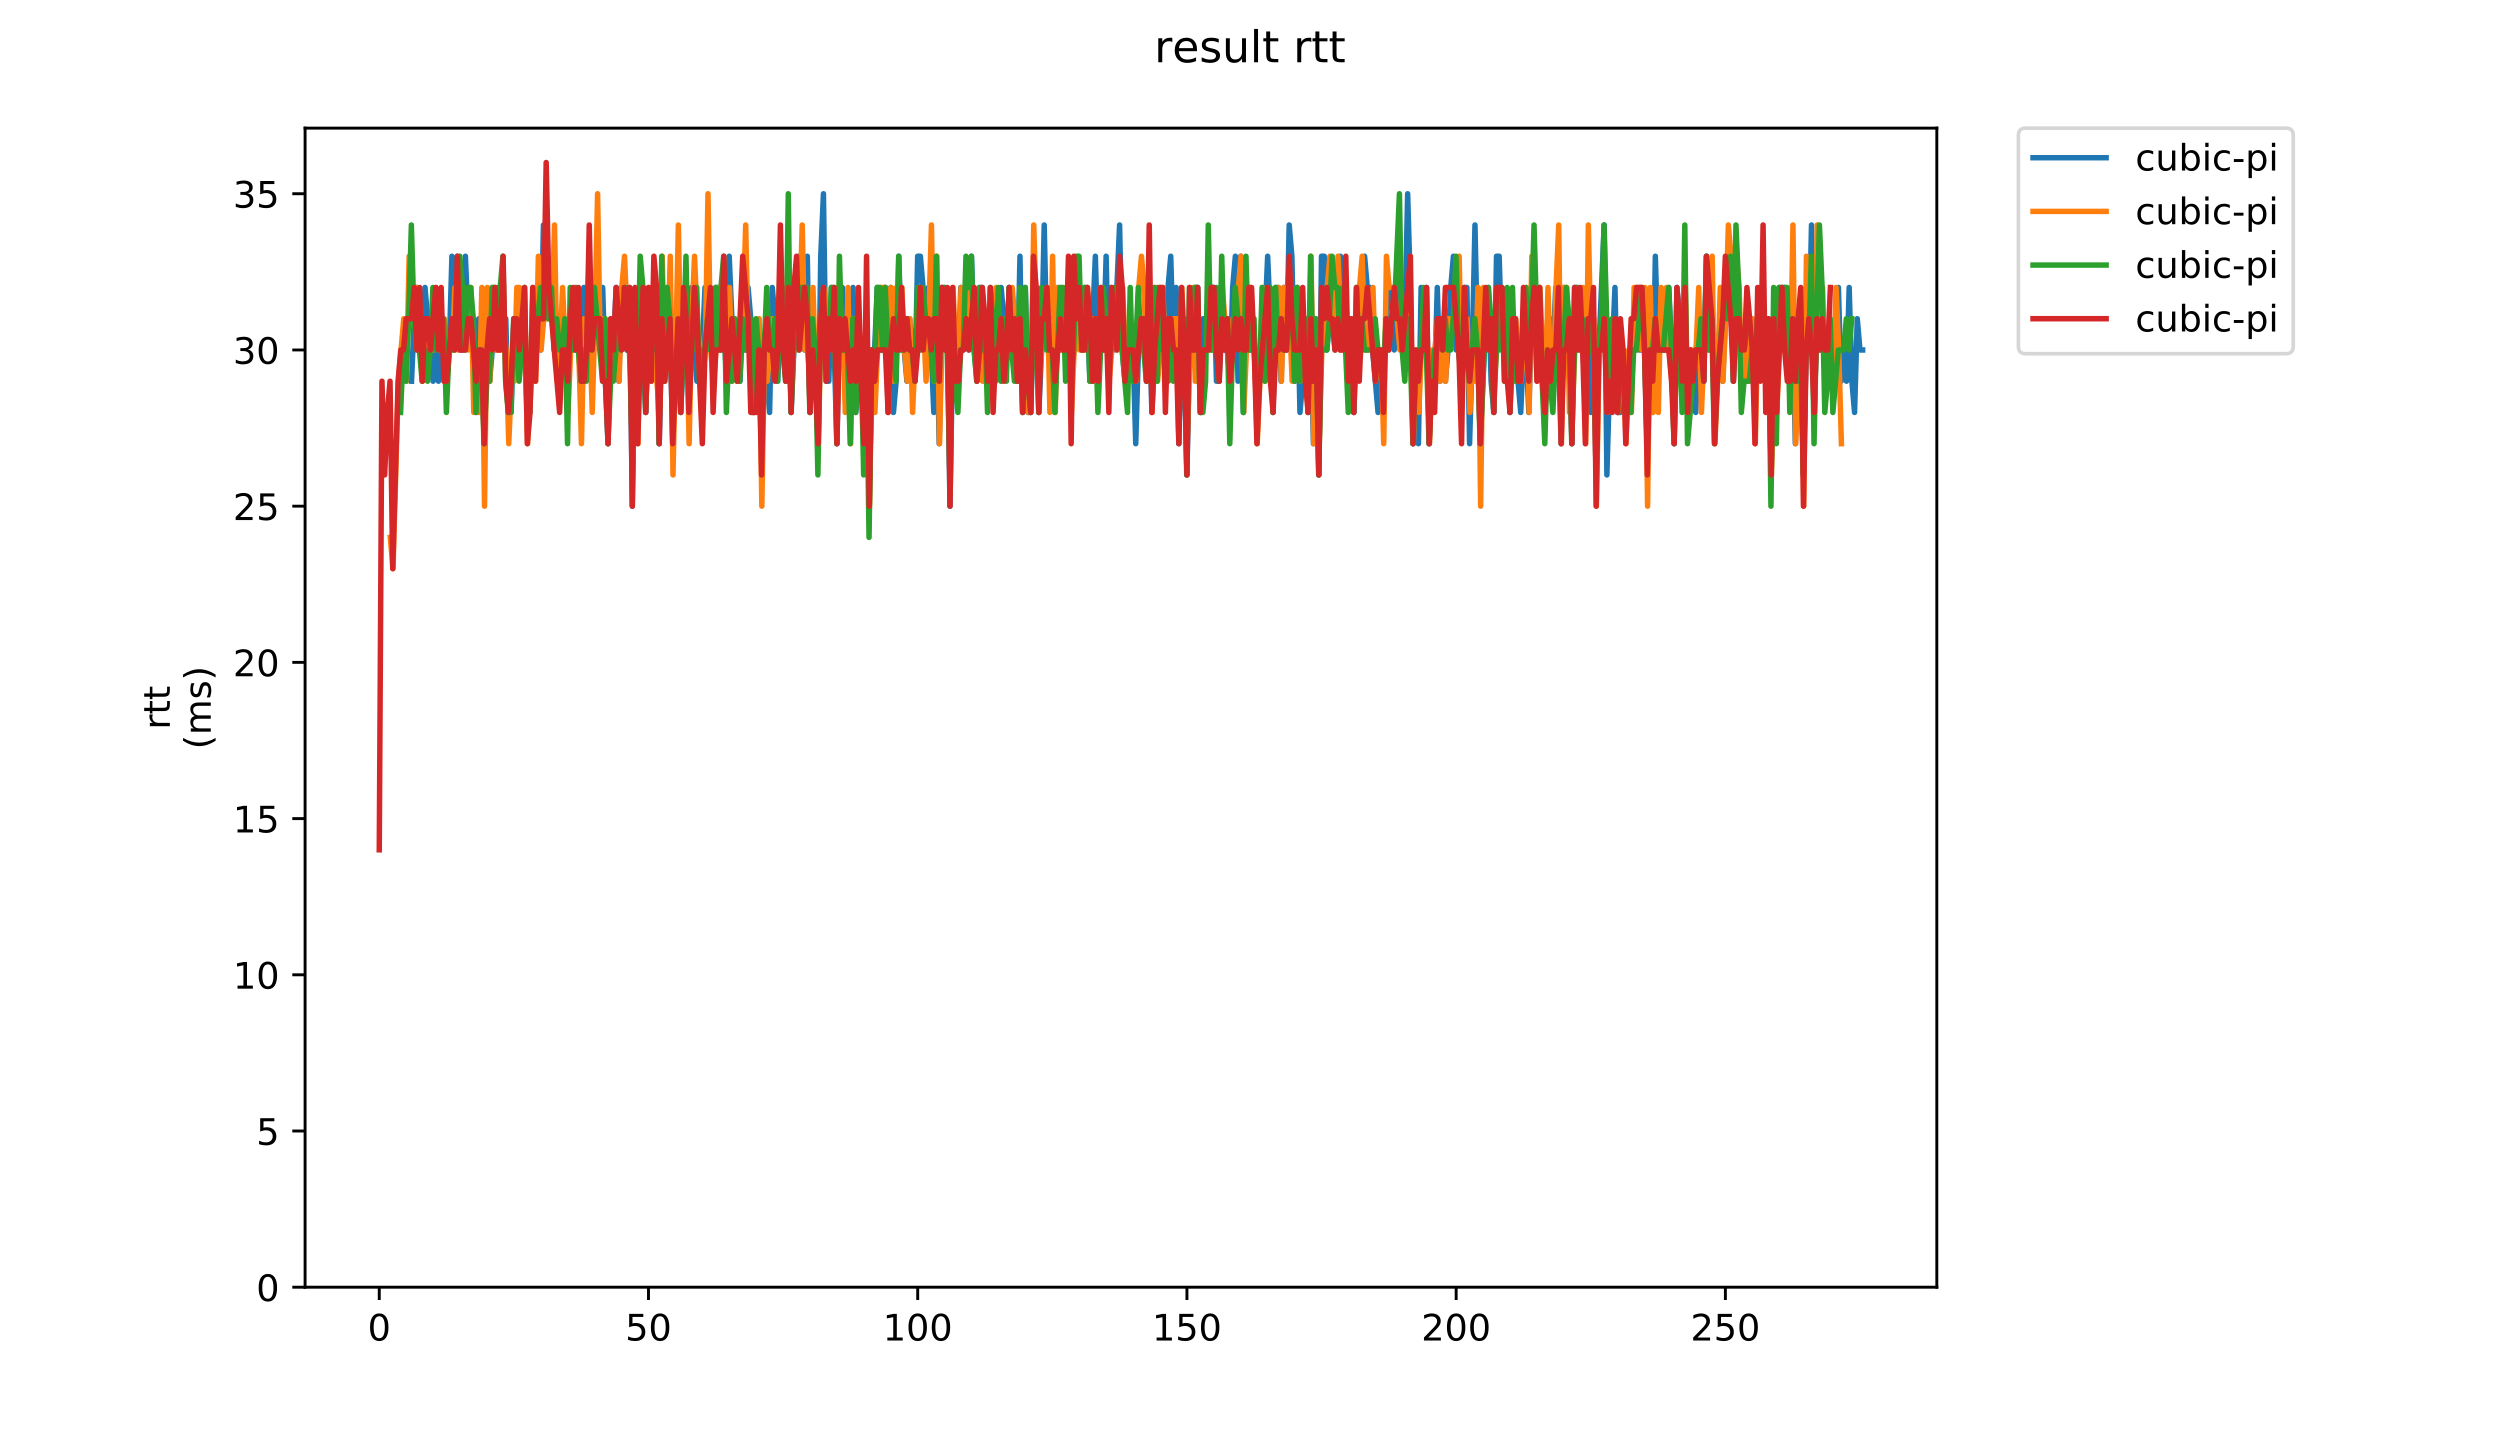 <?xml version="1.0" encoding="utf-8" standalone="no"?>
<!DOCTYPE svg PUBLIC "-//W3C//DTD SVG 1.1//EN"
  "http://www.w3.org/Graphics/SVG/1.1/DTD/svg11.dtd">
<!-- Created with matplotlib (https://matplotlib.org/) -->
<svg height="396pt" version="1.1" viewBox="0 0 684 396" width="684pt" xmlns="http://www.w3.org/2000/svg" xmlns:xlink="http://www.w3.org/1999/xlink">
 <defs>
  <style type="text/css">
*{stroke-linecap:butt;stroke-linejoin:round;}
  </style>
 </defs>
 <g id="figure_1">
  <g id="patch_1">
   <path d="M 0 396 
L 684 396 
L 684 0 
L 0 0 
z
" style="fill:#ffffff;"/>
  </g>
  <g id="axes_1">
   <g id="patch_2">
    <path d="M 83.472 352.174 
L 529.913 352.174 
L 529.913 35.062 
L 83.472 35.062 
z
" style="fill:#ffffff;"/>
   </g>
   <g id="matplotlib.axis_1">
    <g id="xtick_1">
     <g id="line2d_1">
      <defs>
       <path d="M 0 0 
L 0 3.5 
" id="m42b7f0c28f" style="stroke:#000000;stroke-width:0.8;"/>
      </defs>
      <g>
       <use style="stroke:#000000;stroke-width:0.8;" x="103.765" xlink:href="#m42b7f0c28f" y="352.174"/>
      </g>
     </g>
     <g id="text_1">
      <!-- 0 -->
      <defs>
       <path d="M 31.781 66.406 
Q 24.172 66.406 20.328 58.906 
Q 16.5 51.422 16.5 36.375 
Q 16.5 21.391 20.328 13.891 
Q 24.172 6.391 31.781 6.391 
Q 39.453 6.391 43.281 13.891 
Q 47.125 21.391 47.125 36.375 
Q 47.125 51.422 43.281 58.906 
Q 39.453 66.406 31.781 66.406 
z
M 31.781 74.219 
Q 44.047 74.219 50.516 64.516 
Q 56.984 54.828 56.984 36.375 
Q 56.984 17.969 50.516 8.266 
Q 44.047 -1.422 31.781 -1.422 
Q 19.531 -1.422 13.062 8.266 
Q 6.594 17.969 6.594 36.375 
Q 6.594 54.828 13.062 64.516 
Q 19.531 74.219 31.781 74.219 
z
" id="DejaVuSans-48"/>
      </defs>
      <g transform="translate(100.584 366.773)scale(0.1 -0.1)">
       <use xlink:href="#DejaVuSans-48"/>
      </g>
     </g>
    </g>
    <g id="xtick_2">
     <g id="line2d_2">
      <g>
       <use style="stroke:#000000;stroke-width:0.8;" x="177.425" xlink:href="#m42b7f0c28f" y="352.174"/>
      </g>
     </g>
     <g id="text_2">
      <!-- 50 -->
      <defs>
       <path d="M 10.797 72.906 
L 49.516 72.906 
L 49.516 64.594 
L 19.828 64.594 
L 19.828 46.734 
Q 21.969 47.469 24.109 47.828 
Q 26.266 48.188 28.422 48.188 
Q 40.625 48.188 47.75 41.5 
Q 54.891 34.812 54.891 23.391 
Q 54.891 11.625 47.562 5.094 
Q 40.234 -1.422 26.906 -1.422 
Q 22.312 -1.422 17.547 -0.641 
Q 12.797 0.141 7.719 1.703 
L 7.719 11.625 
Q 12.109 9.234 16.797 8.062 
Q 21.484 6.891 26.703 6.891 
Q 35.156 6.891 40.078 11.328 
Q 45.016 15.766 45.016 23.391 
Q 45.016 31 40.078 35.438 
Q 35.156 39.891 26.703 39.891 
Q 22.75 39.891 18.812 39.016 
Q 14.891 38.141 10.797 36.281 
z
" id="DejaVuSans-53"/>
      </defs>
      <g transform="translate(171.063 366.773)scale(0.1 -0.1)">
       <use xlink:href="#DejaVuSans-53"/>
       <use x="63.623" xlink:href="#DejaVuSans-48"/>
      </g>
     </g>
    </g>
    <g id="xtick_3">
     <g id="line2d_3">
      <g>
       <use style="stroke:#000000;stroke-width:0.8;" x="251.085" xlink:href="#m42b7f0c28f" y="352.174"/>
      </g>
     </g>
     <g id="text_3">
      <!-- 100 -->
      <defs>
       <path d="M 12.406 8.297 
L 28.516 8.297 
L 28.516 63.922 
L 10.984 60.406 
L 10.984 69.391 
L 28.422 72.906 
L 38.281 72.906 
L 38.281 8.297 
L 54.391 8.297 
L 54.391 0 
L 12.406 0 
z
" id="DejaVuSans-49"/>
      </defs>
      <g transform="translate(241.541 366.773)scale(0.1 -0.1)">
       <use xlink:href="#DejaVuSans-49"/>
       <use x="63.623" xlink:href="#DejaVuSans-48"/>
       <use x="127.246" xlink:href="#DejaVuSans-48"/>
      </g>
     </g>
    </g>
    <g id="xtick_4">
     <g id="line2d_4">
      <g>
       <use style="stroke:#000000;stroke-width:0.8;" x="324.745" xlink:href="#m42b7f0c28f" y="352.174"/>
      </g>
     </g>
     <g id="text_4">
      <!-- 150 -->
      <g transform="translate(315.202 366.773)scale(0.1 -0.1)">
       <use xlink:href="#DejaVuSans-49"/>
       <use x="63.623" xlink:href="#DejaVuSans-53"/>
       <use x="127.246" xlink:href="#DejaVuSans-48"/>
      </g>
     </g>
    </g>
    <g id="xtick_5">
     <g id="line2d_5">
      <g>
       <use style="stroke:#000000;stroke-width:0.8;" x="398.405" xlink:href="#m42b7f0c28f" y="352.174"/>
      </g>
     </g>
     <g id="text_5">
      <!-- 200 -->
      <defs>
       <path d="M 19.188 8.297 
L 53.609 8.297 
L 53.609 0 
L 7.328 0 
L 7.328 8.297 
Q 12.938 14.109 22.625 23.891 
Q 32.328 33.688 34.812 36.531 
Q 39.547 41.844 41.422 45.531 
Q 43.312 49.219 43.312 52.781 
Q 43.312 58.594 39.234 62.25 
Q 35.156 65.922 28.609 65.922 
Q 23.969 65.922 18.812 64.312 
Q 13.672 62.703 7.812 59.422 
L 7.812 69.391 
Q 13.766 71.781 18.938 73 
Q 24.125 74.219 28.422 74.219 
Q 39.75 74.219 46.484 68.547 
Q 53.219 62.891 53.219 53.422 
Q 53.219 48.922 51.531 44.891 
Q 49.859 40.875 45.406 35.406 
Q 44.188 33.984 37.641 27.219 
Q 31.109 20.453 19.188 8.297 
z
" id="DejaVuSans-50"/>
      </defs>
      <g transform="translate(388.862 366.773)scale(0.1 -0.1)">
       <use xlink:href="#DejaVuSans-50"/>
       <use x="63.623" xlink:href="#DejaVuSans-48"/>
       <use x="127.246" xlink:href="#DejaVuSans-48"/>
      </g>
     </g>
    </g>
    <g id="xtick_6">
     <g id="line2d_6">
      <g>
       <use style="stroke:#000000;stroke-width:0.8;" x="472.065" xlink:href="#m42b7f0c28f" y="352.174"/>
      </g>
     </g>
     <g id="text_6">
      <!-- 250 -->
      <g transform="translate(462.522 366.773)scale(0.1 -0.1)">
       <use xlink:href="#DejaVuSans-50"/>
       <use x="63.623" xlink:href="#DejaVuSans-53"/>
       <use x="127.246" xlink:href="#DejaVuSans-48"/>
      </g>
     </g>
    </g>
   </g>
   <g id="matplotlib.axis_2">
    <g id="ytick_1">
     <g id="line2d_7">
      <defs>
       <path d="M 0 0 
L -3.5 0 
" id="m11cee6d9de" style="stroke:#000000;stroke-width:0.8;"/>
      </defs>
      <g>
       <use style="stroke:#000000;stroke-width:0.8;" x="83.472" xlink:href="#m11cee6d9de" y="352.174"/>
      </g>
     </g>
     <g id="text_7">
      <!-- 0 -->
      <g transform="translate(70.11 355.973)scale(0.1 -0.1)">
       <use xlink:href="#DejaVuSans-48"/>
      </g>
     </g>
    </g>
    <g id="ytick_2">
     <g id="line2d_8">
      <g>
       <use style="stroke:#000000;stroke-width:0.8;" x="83.472" xlink:href="#m11cee6d9de" y="309.437"/>
      </g>
     </g>
     <g id="text_8">
      <!-- 5 -->
      <g transform="translate(70.11 313.236)scale(0.1 -0.1)">
       <use xlink:href="#DejaVuSans-53"/>
      </g>
     </g>
    </g>
    <g id="ytick_3">
     <g id="line2d_9">
      <g>
       <use style="stroke:#000000;stroke-width:0.8;" x="83.472" xlink:href="#m11cee6d9de" y="266.699"/>
      </g>
     </g>
     <g id="text_9">
      <!-- 10 -->
      <g transform="translate(63.747 270.499)scale(0.1 -0.1)">
       <use xlink:href="#DejaVuSans-49"/>
       <use x="63.623" xlink:href="#DejaVuSans-48"/>
      </g>
     </g>
    </g>
    <g id="ytick_4">
     <g id="line2d_10">
      <g>
       <use style="stroke:#000000;stroke-width:0.8;" x="83.472" xlink:href="#m11cee6d9de" y="223.962"/>
      </g>
     </g>
     <g id="text_10">
      <!-- 15 -->
      <g transform="translate(63.747 227.761)scale(0.1 -0.1)">
       <use xlink:href="#DejaVuSans-49"/>
       <use x="63.623" xlink:href="#DejaVuSans-53"/>
      </g>
     </g>
    </g>
    <g id="ytick_5">
     <g id="line2d_11">
      <g>
       <use style="stroke:#000000;stroke-width:0.8;" x="83.472" xlink:href="#m11cee6d9de" y="181.224"/>
      </g>
     </g>
     <g id="text_11">
      <!-- 20 -->
      <g transform="translate(63.747 185.024)scale(0.1 -0.1)">
       <use xlink:href="#DejaVuSans-50"/>
       <use x="63.623" xlink:href="#DejaVuSans-48"/>
      </g>
     </g>
    </g>
    <g id="ytick_6">
     <g id="line2d_12">
      <g>
       <use style="stroke:#000000;stroke-width:0.8;" x="83.472" xlink:href="#m11cee6d9de" y="138.487"/>
      </g>
     </g>
     <g id="text_12">
      <!-- 25 -->
      <g transform="translate(63.747 142.286)scale(0.1 -0.1)">
       <use xlink:href="#DejaVuSans-50"/>
       <use x="63.623" xlink:href="#DejaVuSans-53"/>
      </g>
     </g>
    </g>
    <g id="ytick_7">
     <g id="line2d_13">
      <g>
       <use style="stroke:#000000;stroke-width:0.8;" x="83.472" xlink:href="#m11cee6d9de" y="95.75"/>
      </g>
     </g>
     <g id="text_13">
      <!-- 30 -->
      <defs>
       <path d="M 40.578 39.312 
Q 47.656 37.797 51.625 33 
Q 55.609 28.219 55.609 21.188 
Q 55.609 10.406 48.188 4.484 
Q 40.766 -1.422 27.094 -1.422 
Q 22.516 -1.422 17.656 -0.516 
Q 12.797 0.391 7.625 2.203 
L 7.625 11.719 
Q 11.719 9.328 16.594 8.109 
Q 21.484 6.891 26.812 6.891 
Q 36.078 6.891 40.938 10.547 
Q 45.797 14.203 45.797 21.188 
Q 45.797 27.641 41.281 31.266 
Q 36.766 34.906 28.719 34.906 
L 20.219 34.906 
L 20.219 43.016 
L 29.109 43.016 
Q 36.375 43.016 40.234 45.922 
Q 44.094 48.828 44.094 54.297 
Q 44.094 59.906 40.109 62.906 
Q 36.141 65.922 28.719 65.922 
Q 24.656 65.922 20.016 65.031 
Q 15.375 64.156 9.812 62.312 
L 9.812 71.094 
Q 15.438 72.656 20.344 73.438 
Q 25.25 74.219 29.594 74.219 
Q 40.828 74.219 47.359 69.109 
Q 53.906 64.016 53.906 55.328 
Q 53.906 49.266 50.438 45.094 
Q 46.969 40.922 40.578 39.312 
z
" id="DejaVuSans-51"/>
      </defs>
      <g transform="translate(63.747 99.549)scale(0.1 -0.1)">
       <use xlink:href="#DejaVuSans-51"/>
       <use x="63.623" xlink:href="#DejaVuSans-48"/>
      </g>
     </g>
    </g>
    <g id="ytick_8">
     <g id="line2d_14">
      <g>
       <use style="stroke:#000000;stroke-width:0.8;" x="83.472" xlink:href="#m11cee6d9de" y="53.012"/>
      </g>
     </g>
     <g id="text_14">
      <!-- 35 -->
      <g transform="translate(63.747 56.811)scale(0.1 -0.1)">
       <use xlink:href="#DejaVuSans-51"/>
       <use x="63.623" xlink:href="#DejaVuSans-53"/>
      </g>
     </g>
    </g>
    <g id="text_15">
     <!-- rtt -->
     <defs>
      <path d="M 41.109 46.297 
Q 39.594 47.172 37.812 47.578 
Q 36.031 48 33.891 48 
Q 26.266 48 22.188 43.047 
Q 18.109 38.094 18.109 28.812 
L 18.109 0 
L 9.078 0 
L 9.078 54.688 
L 18.109 54.688 
L 18.109 46.188 
Q 20.953 51.172 25.484 53.578 
Q 30.031 56 36.531 56 
Q 37.453 56 38.578 55.875 
Q 39.703 55.766 41.062 55.516 
z
" id="DejaVuSans-114"/>
      <path d="M 18.312 70.219 
L 18.312 54.688 
L 36.812 54.688 
L 36.812 47.703 
L 18.312 47.703 
L 18.312 18.016 
Q 18.312 11.328 20.141 9.422 
Q 21.969 7.516 27.594 7.516 
L 36.812 7.516 
L 36.812 0 
L 27.594 0 
Q 17.188 0 13.234 3.875 
Q 9.281 7.766 9.281 18.016 
L 9.281 47.703 
L 2.688 47.703 
L 2.688 54.688 
L 9.281 54.688 
L 9.281 70.219 
z
" id="DejaVuSans-116"/>
     </defs>
     <g transform="translate(46.47 199.594)rotate(-90)scale(0.1 -0.1)">
      <use xlink:href="#DejaVuSans-114"/>
      <use x="41.113" xlink:href="#DejaVuSans-116"/>
      <use x="80.322" xlink:href="#DejaVuSans-116"/>
     </g>
     <!-- (ms) -->
     <defs>
      <path d="M 31 75.875 
Q 24.469 64.656 21.281 53.656 
Q 18.109 42.672 18.109 31.391 
Q 18.109 20.125 21.312 9.062 
Q 24.516 -2 31 -13.188 
L 23.188 -13.188 
Q 15.875 -1.703 12.234 9.375 
Q 8.594 20.453 8.594 31.391 
Q 8.594 42.281 12.203 53.312 
Q 15.828 64.359 23.188 75.875 
z
" id="DejaVuSans-40"/>
      <path d="M 52 44.188 
Q 55.375 50.25 60.062 53.125 
Q 64.75 56 71.094 56 
Q 79.641 56 84.281 50.016 
Q 88.922 44.047 88.922 33.016 
L 88.922 0 
L 79.891 0 
L 79.891 32.719 
Q 79.891 40.578 77.094 44.375 
Q 74.312 48.188 68.609 48.188 
Q 61.625 48.188 57.562 43.547 
Q 53.516 38.922 53.516 30.906 
L 53.516 0 
L 44.484 0 
L 44.484 32.719 
Q 44.484 40.625 41.703 44.406 
Q 38.922 48.188 33.109 48.188 
Q 26.219 48.188 22.156 43.531 
Q 18.109 38.875 18.109 30.906 
L 18.109 0 
L 9.078 0 
L 9.078 54.688 
L 18.109 54.688 
L 18.109 46.188 
Q 21.188 51.219 25.484 53.609 
Q 29.781 56 35.688 56 
Q 41.656 56 45.828 52.969 
Q 50 49.953 52 44.188 
z
" id="DejaVuSans-109"/>
      <path d="M 44.281 53.078 
L 44.281 44.578 
Q 40.484 46.531 36.375 47.5 
Q 32.281 48.484 27.875 48.484 
Q 21.188 48.484 17.844 46.438 
Q 14.5 44.391 14.5 40.281 
Q 14.5 37.156 16.891 35.375 
Q 19.281 33.594 26.516 31.984 
L 29.594 31.297 
Q 39.156 29.25 43.188 25.516 
Q 47.219 21.781 47.219 15.094 
Q 47.219 7.469 41.188 3.016 
Q 35.156 -1.422 24.609 -1.422 
Q 20.219 -1.422 15.453 -0.562 
Q 10.688 0.297 5.422 2 
L 5.422 11.281 
Q 10.406 8.688 15.234 7.391 
Q 20.062 6.109 24.812 6.109 
Q 31.156 6.109 34.562 8.281 
Q 37.984 10.453 37.984 14.406 
Q 37.984 18.062 35.516 20.016 
Q 33.062 21.969 24.703 23.781 
L 21.578 24.516 
Q 13.234 26.266 9.516 29.906 
Q 5.812 33.547 5.812 39.891 
Q 5.812 47.609 11.281 51.797 
Q 16.75 56 26.812 56 
Q 31.781 56 36.172 55.266 
Q 40.578 54.547 44.281 53.078 
z
" id="DejaVuSans-115"/>
      <path d="M 8.016 75.875 
L 15.828 75.875 
Q 23.141 64.359 26.781 53.312 
Q 30.422 42.281 30.422 31.391 
Q 30.422 20.453 26.781 9.375 
Q 23.141 -1.703 15.828 -13.188 
L 8.016 -13.188 
Q 14.5 -2 17.703 9.062 
Q 20.906 20.125 20.906 31.391 
Q 20.906 42.672 17.703 53.656 
Q 14.5 64.656 8.016 75.875 
z
" id="DejaVuSans-41"/>
     </defs>
     <g transform="translate(57.668 204.995)rotate(-90)scale(0.1 -0.1)">
      <use xlink:href="#DejaVuSans-40"/>
      <use x="39.014" xlink:href="#DejaVuSans-109"/>
      <use x="136.426" xlink:href="#DejaVuSans-115"/>
      <use x="188.525" xlink:href="#DejaVuSans-41"/>
     </g>
    </g>
   </g>
   <g id="line2d_15">
    <path clip-path="url(#pecec8e2170)" d="M 112.593 104.297 
L 113.329 87.202 
L 114.066 78.655 
L 114.802 95.75 
L 115.539 95.75 
L 116.276 78.655 
L 118.485 104.297 
L 119.222 95.75 
L 119.959 104.297 
L 120.695 95.75 
L 122.905 95.75 
L 123.642 70.107 
L 124.378 78.655 
L 125.115 70.107 
L 125.851 95.75 
L 126.588 95.75 
L 127.325 70.107 
L 128.061 87.202 
L 129.534 87.202 
L 130.271 112.845 
L 131.008 87.202 
L 131.744 95.75 
L 132.481 121.392 
L 133.217 95.75 
L 133.954 104.297 
L 134.691 95.75 
L 135.427 95.75 
L 136.164 78.655 
L 136.9 78.655 
L 137.637 87.202 
L 138.374 87.202 
L 139.11 112.845 
L 139.847 112.845 
L 140.583 87.202 
L 141.32 95.75 
L 143.53 95.75 
L 144.266 112.845 
L 145.74 95.75 
L 146.476 78.655 
L 147.949 95.75 
L 148.686 61.56 
L 149.423 87.202 
L 150.159 78.655 
L 150.896 87.202 
L 152.369 87.202 
L 153.106 95.75 
L 154.579 95.75 
L 155.315 104.297 
L 156.052 95.75 
L 158.998 95.75 
L 159.735 78.655 
L 160.472 95.75 
L 161.208 87.202 
L 161.945 95.75 
L 162.681 87.202 
L 163.418 87.202 
L 164.155 95.75 
L 164.891 78.655 
L 165.628 104.297 
L 166.364 121.392 
L 167.101 87.202 
L 167.838 95.75 
L 168.574 78.655 
L 169.311 104.297 
L 170.047 78.655 
L 171.521 95.75 
L 172.257 78.655 
L 172.994 138.487 
L 173.73 95.75 
L 174.467 104.297 
L 175.204 95.75 
L 175.94 95.75 
L 176.677 112.845 
L 177.413 87.202 
L 178.15 87.202 
L 178.887 95.75 
L 179.623 78.655 
L 180.36 121.392 
L 181.096 87.202 
L 181.833 87.202 
L 182.57 78.655 
L 183.306 87.202 
L 184.043 121.392 
L 185.516 87.202 
L 186.253 112.845 
L 186.989 95.75 
L 187.726 87.202 
L 188.462 104.297 
L 189.199 78.655 
L 189.936 95.75 
L 190.672 104.297 
L 191.409 104.297 
L 192.145 95.75 
L 192.882 78.655 
L 194.355 95.75 
L 195.092 95.75 
L 195.828 78.655 
L 196.565 78.655 
L 197.302 95.75 
L 198.038 87.202 
L 198.775 104.297 
L 199.511 70.107 
L 200.248 87.202 
L 200.985 87.202 
L 201.721 104.297 
L 202.458 104.297 
L 203.194 87.202 
L 203.931 95.75 
L 204.668 78.655 
L 205.404 87.202 
L 206.141 112.845 
L 206.877 95.75 
L 207.614 95.75 
L 208.351 121.392 
L 209.087 95.75 
L 210.56 112.845 
L 211.297 78.655 
L 212.034 87.202 
L 212.77 104.297 
L 213.507 87.202 
L 214.243 78.655 
L 214.98 104.297 
L 215.717 87.202 
L 216.453 112.845 
L 217.19 95.75 
L 217.926 87.202 
L 218.663 70.107 
L 219.4 70.107 
L 220.136 95.75 
L 220.873 70.107 
L 221.609 112.845 
L 222.346 95.75 
L 223.083 95.75 
L 223.819 121.392 
L 224.556 70.107 
L 225.292 53.012 
L 226.029 104.297 
L 226.766 104.297 
L 227.502 78.655 
L 228.239 95.75 
L 228.975 121.392 
L 229.712 87.202 
L 230.449 78.655 
L 231.185 95.75 
L 231.922 95.75 
L 232.658 104.297 
L 233.395 78.655 
L 234.132 112.845 
L 235.605 95.75 
L 236.341 121.392 
L 237.078 95.75 
L 237.815 138.487 
L 238.551 95.75 
L 239.288 95.75 
L 240.024 78.655 
L 240.761 95.75 
L 241.498 95.75 
L 242.234 78.655 
L 242.971 112.845 
L 243.707 78.655 
L 244.444 112.845 
L 245.181 104.297 
L 245.917 70.107 
L 246.654 95.75 
L 247.39 95.75 
L 248.127 104.297 
L 248.864 87.202 
L 250.337 104.297 
L 251.073 70.107 
L 251.81 70.107 
L 253.283 87.202 
L 254.02 78.655 
L 255.493 112.845 
L 256.23 87.202 
L 256.966 121.392 
L 257.703 87.202 
L 258.439 78.655 
L 259.176 87.202 
L 259.913 138.487 
L 260.649 95.75 
L 261.386 95.75 
L 262.122 104.297 
L 262.859 78.655 
L 263.596 87.202 
L 264.332 78.655 
L 265.069 95.75 
L 265.805 70.107 
L 266.542 95.75 
L 267.279 104.297 
L 268.015 78.655 
L 268.752 78.655 
L 269.488 104.297 
L 270.225 104.297 
L 270.962 95.75 
L 273.171 95.75 
L 273.908 78.655 
L 275.381 95.75 
L 276.118 78.655 
L 276.854 95.75 
L 277.591 87.202 
L 278.328 104.297 
L 279.064 70.107 
L 279.801 112.845 
L 280.537 78.655 
L 281.274 112.845 
L 282.011 112.845 
L 282.747 87.202 
L 283.484 78.655 
L 284.22 112.845 
L 284.957 95.75 
L 285.694 61.56 
L 286.43 95.75 
L 288.64 95.75 
L 289.377 78.655 
L 290.113 95.75 
L 291.586 95.75 
L 292.323 87.202 
L 293.06 104.297 
L 295.269 78.655 
L 296.006 95.75 
L 296.743 78.655 
L 297.479 87.202 
L 298.216 104.297 
L 299.689 70.107 
L 300.426 95.75 
L 301.899 95.75 
L 302.635 70.107 
L 303.372 104.297 
L 304.109 78.655 
L 304.845 95.75 
L 306.318 61.56 
L 307.055 95.75 
L 307.792 104.297 
L 308.528 95.75 
L 310.001 95.75 
L 310.738 121.392 
L 311.475 95.75 
L 312.211 87.202 
L 312.948 87.202 
L 313.684 104.297 
L 314.421 87.202 
L 315.158 112.845 
L 316.631 78.655 
L 317.367 95.75 
L 318.104 87.202 
L 318.841 104.297 
L 319.577 78.655 
L 320.314 70.107 
L 321.05 95.75 
L 321.787 78.655 
L 322.524 121.392 
L 323.26 95.75 
L 323.997 95.75 
L 324.733 129.94 
L 325.47 95.75 
L 326.943 78.655 
L 327.68 78.655 
L 328.416 112.845 
L 329.153 87.202 
L 329.89 95.75 
L 330.626 78.655 
L 332.099 78.655 
L 332.836 104.297 
L 333.573 104.297 
L 334.309 78.655 
L 335.046 95.75 
L 335.782 95.75 
L 336.519 104.297 
L 337.256 78.655 
L 337.992 70.107 
L 338.729 104.297 
L 339.465 70.107 
L 340.202 112.845 
L 340.939 78.655 
L 341.675 95.75 
L 343.148 95.75 
L 343.885 112.845 
L 346.095 87.202 
L 346.831 70.107 
L 347.568 87.202 
L 348.305 112.845 
L 349.041 78.655 
L 349.778 78.655 
L 350.514 104.297 
L 351.251 78.655 
L 351.988 95.75 
L 352.724 61.56 
L 353.461 70.107 
L 354.197 104.297 
L 354.934 78.655 
L 355.671 112.845 
L 356.407 104.297 
L 357.144 87.202 
L 357.881 112.845 
L 358.617 87.202 
L 359.354 121.392 
L 360.09 95.75 
L 360.827 129.94 
L 361.564 70.107 
L 362.3 70.107 
L 363.037 95.75 
L 363.773 87.202 
L 364.51 87.202 
L 365.247 95.75 
L 365.983 87.202 
L 366.72 70.107 
L 368.193 87.202 
L 368.93 104.297 
L 369.666 95.75 
L 370.403 112.845 
L 371.876 78.655 
L 372.613 87.202 
L 373.349 70.107 
L 374.086 78.655 
L 374.822 78.655 
L 375.559 95.75 
L 377.032 112.845 
L 377.769 95.75 
L 378.505 104.297 
L 379.242 87.202 
L 379.979 78.655 
L 380.715 78.655 
L 381.452 95.75 
L 382.925 78.655 
L 383.662 95.75 
L 384.398 87.202 
L 385.135 53.012 
L 385.871 78.655 
L 386.608 121.392 
L 387.345 104.297 
L 388.081 121.392 
L 388.818 78.655 
L 389.554 95.75 
L 390.291 78.655 
L 391.028 121.392 
L 391.764 104.297 
L 392.501 104.297 
L 393.237 78.655 
L 393.974 104.297 
L 394.711 87.202 
L 395.447 104.297 
L 396.184 95.75 
L 396.92 78.655 
L 397.657 70.107 
L 398.394 95.75 
L 399.13 95.75 
L 399.867 104.297 
L 400.603 78.655 
L 401.34 78.655 
L 402.077 121.392 
L 402.813 95.75 
L 403.55 61.56 
L 404.286 95.75 
L 405.023 121.392 
L 406.496 87.202 
L 407.233 78.655 
L 407.969 104.297 
L 408.706 112.845 
L 409.443 70.107 
L 410.179 70.107 
L 410.916 95.75 
L 411.652 87.202 
L 412.389 87.202 
L 413.126 112.845 
L 413.862 95.75 
L 414.599 87.202 
L 415.335 104.297 
L 416.072 112.845 
L 416.809 95.75 
L 417.545 95.75 
L 418.282 112.845 
L 419.018 87.202 
L 420.492 87.202 
L 421.965 104.297 
L 422.701 95.75 
L 423.438 95.75 
L 424.175 87.202 
L 424.911 95.75 
L 425.648 78.655 
L 426.384 95.75 
L 427.121 121.392 
L 427.858 78.655 
L 428.594 95.75 
L 429.331 87.202 
L 430.067 121.392 
L 430.804 78.655 
L 431.541 78.655 
L 432.277 95.75 
L 433.014 95.75 
L 433.75 104.297 
L 434.487 95.75 
L 435.224 112.845 
L 435.96 95.75 
L 436.697 129.94 
L 437.433 95.75 
L 438.907 61.56 
L 439.643 129.94 
L 440.38 104.297 
L 441.116 95.75 
L 441.853 78.655 
L 442.59 112.845 
L 443.326 112.845 
L 444.063 95.75 
L 444.799 112.845 
L 446.273 95.75 
L 447.009 95.75 
L 447.746 78.655 
L 448.482 95.75 
L 449.956 95.75 
L 450.692 121.392 
L 451.429 95.75 
L 452.165 112.845 
L 452.902 70.107 
L 453.639 95.75 
L 454.375 87.202 
L 455.112 95.75 
L 455.848 95.75 
L 456.585 78.655 
L 457.322 95.75 
L 458.058 121.392 
L 458.795 78.655 
L 459.531 87.202 
L 460.268 104.297 
L 461.005 87.202 
L 461.741 112.845 
L 462.478 95.75 
L 463.951 112.845 
L 464.688 95.75 
L 465.424 95.75 
L 466.161 104.297 
L 466.897 70.107 
L 467.634 95.75 
L 468.371 87.202 
L 469.107 112.845 
L 469.844 104.297 
L 470.58 87.202 
L 471.317 104.297 
L 472.054 87.202 
L 472.79 87.202 
L 473.527 70.107 
L 474.263 104.297 
L 475 87.202 
L 475.737 87.202 
L 477.21 104.297 
L 477.946 87.202 
L 478.683 87.202 
L 479.42 95.75 
L 480.156 112.845 
L 480.893 87.202 
L 481.629 95.75 
L 482.366 87.202 
L 483.103 95.75 
L 483.839 87.202 
L 484.576 129.94 
L 485.312 87.202 
L 486.049 112.845 
L 486.786 78.655 
L 487.522 95.75 
L 488.259 78.655 
L 488.995 87.202 
L 489.732 104.297 
L 490.469 87.202 
L 491.205 121.392 
L 491.942 87.202 
L 492.678 95.75 
L 493.415 129.94 
L 494.152 95.75 
L 494.888 95.75 
L 495.625 61.56 
L 496.361 112.845 
L 497.098 87.202 
L 497.835 95.75 
L 498.571 87.202 
L 499.308 95.75 
L 500.044 95.75 
L 500.781 104.297 
L 501.518 95.75 
L 502.254 95.75 
L 502.991 78.655 
L 503.727 104.297 
L 504.464 95.75 
L 505.201 104.297 
L 505.937 78.655 
L 506.674 104.297 
L 507.41 112.845 
L 508.147 87.202 
L 508.884 95.75 
L 509.62 95.75 
L 509.62 95.75 
" style="fill:none;stroke:#1f77b4;stroke-linecap:square;stroke-width:1.5;"/>
   </g>
   <g id="line2d_16">
    <path clip-path="url(#pecec8e2170)" d="M 106.785 147.035 
L 107.522 155.582 
L 108.995 104.297 
L 110.468 87.202 
L 111.205 104.297 
L 111.941 70.107 
L 113.415 87.202 
L 114.151 78.655 
L 114.888 95.75 
L 115.624 104.297 
L 117.098 87.202 
L 117.834 95.75 
L 118.571 95.75 
L 119.307 78.655 
L 120.044 95.75 
L 120.781 87.202 
L 121.517 87.202 
L 122.254 104.297 
L 122.99 95.75 
L 123.727 95.75 
L 124.464 78.655 
L 125.2 95.75 
L 125.937 78.655 
L 126.673 87.202 
L 127.41 87.202 
L 128.147 95.75 
L 128.883 78.655 
L 129.62 112.845 
L 130.356 104.297 
L 131.093 112.845 
L 131.83 78.655 
L 132.566 138.487 
L 133.303 78.655 
L 134.039 104.297 
L 134.776 78.655 
L 135.513 95.75 
L 136.986 95.75 
L 137.722 87.202 
L 138.459 95.75 
L 139.196 121.392 
L 139.932 104.297 
L 140.669 104.297 
L 141.405 78.655 
L 142.142 78.655 
L 142.879 95.75 
L 143.615 95.75 
L 144.352 121.392 
L 145.088 104.297 
L 145.825 78.655 
L 146.562 104.297 
L 147.298 70.107 
L 148.035 95.75 
L 148.771 87.202 
L 150.981 87.202 
L 151.718 61.56 
L 152.454 104.297 
L 153.191 95.75 
L 153.928 78.655 
L 155.401 112.845 
L 156.137 95.75 
L 156.874 95.75 
L 157.611 78.655 
L 158.347 95.75 
L 159.084 121.392 
L 159.82 87.202 
L 160.557 95.75 
L 161.294 87.202 
L 162.03 112.845 
L 162.767 87.202 
L 163.503 53.012 
L 164.24 95.75 
L 164.977 87.202 
L 165.713 104.297 
L 166.45 112.845 
L 167.186 87.202 
L 167.923 95.75 
L 168.66 95.75 
L 169.396 104.297 
L 170.133 78.655 
L 170.869 70.107 
L 171.606 87.202 
L 172.343 87.202 
L 173.079 129.94 
L 173.816 95.75 
L 174.552 121.392 
L 175.289 78.655 
L 176.026 78.655 
L 176.762 104.297 
L 177.499 78.655 
L 178.235 104.297 
L 178.972 78.655 
L 179.709 104.297 
L 180.445 112.845 
L 181.182 70.107 
L 181.918 104.297 
L 182.655 95.75 
L 183.392 70.107 
L 184.128 129.94 
L 185.601 61.56 
L 186.338 104.297 
L 187.075 78.655 
L 187.811 87.202 
L 188.548 121.392 
L 189.284 87.202 
L 190.021 70.107 
L 190.758 87.202 
L 192.231 104.297 
L 192.967 95.75 
L 193.704 53.012 
L 194.441 95.75 
L 195.177 104.297 
L 195.914 95.75 
L 196.65 78.655 
L 197.387 95.75 
L 198.124 78.655 
L 198.86 104.297 
L 199.597 78.655 
L 200.333 104.297 
L 201.07 87.202 
L 201.807 95.75 
L 202.543 87.202 
L 203.28 87.202 
L 204.016 61.56 
L 204.753 95.75 
L 205.49 95.75 
L 206.226 104.297 
L 207.699 87.202 
L 208.436 138.487 
L 209.173 95.75 
L 209.909 104.297 
L 211.382 87.202 
L 212.119 95.75 
L 213.592 95.75 
L 214.329 78.655 
L 215.065 95.75 
L 215.802 78.655 
L 216.539 104.297 
L 217.275 78.655 
L 218.012 95.75 
L 218.748 87.202 
L 219.485 61.56 
L 220.222 95.75 
L 220.958 95.75 
L 221.695 104.297 
L 222.431 78.655 
L 223.168 104.297 
L 223.905 121.392 
L 224.641 87.202 
L 225.378 78.655 
L 226.114 87.202 
L 226.851 87.202 
L 227.588 95.75 
L 228.324 87.202 
L 229.061 112.845 
L 229.797 87.202 
L 230.534 87.202 
L 231.271 112.845 
L 232.007 78.655 
L 232.744 121.392 
L 233.48 87.202 
L 234.217 104.297 
L 234.954 87.202 
L 236.427 121.392 
L 237.163 104.297 
L 237.9 138.487 
L 238.637 95.75 
L 239.373 112.845 
L 240.846 78.655 
L 242.32 78.655 
L 243.056 112.845 
L 243.793 78.655 
L 244.529 104.297 
L 245.266 78.655 
L 246.003 95.75 
L 246.739 78.655 
L 247.476 95.75 
L 248.212 104.297 
L 248.949 87.202 
L 249.686 112.845 
L 250.422 95.75 
L 251.895 95.75 
L 252.632 87.202 
L 253.369 104.297 
L 254.105 87.202 
L 254.842 61.56 
L 255.578 104.297 
L 256.315 70.107 
L 257.052 121.392 
L 257.788 87.202 
L 258.525 95.75 
L 259.261 87.202 
L 259.998 129.94 
L 260.735 78.655 
L 261.471 95.75 
L 262.208 104.297 
L 262.944 78.655 
L 263.681 87.202 
L 264.418 87.202 
L 265.154 78.655 
L 265.891 78.655 
L 267.364 95.75 
L 268.101 95.75 
L 268.837 104.297 
L 269.574 95.75 
L 270.31 104.297 
L 271.047 95.75 
L 271.784 95.75 
L 272.52 78.655 
L 273.257 95.75 
L 273.993 104.297 
L 274.73 87.202 
L 275.467 95.75 
L 276.203 95.75 
L 276.94 78.655 
L 279.15 104.297 
L 279.886 104.297 
L 280.623 95.75 
L 281.359 112.845 
L 282.096 104.297 
L 282.833 61.56 
L 283.569 87.202 
L 284.306 104.297 
L 286.516 78.655 
L 287.252 112.845 
L 287.989 70.107 
L 288.725 112.845 
L 289.462 78.655 
L 290.199 95.75 
L 291.672 78.655 
L 292.408 78.655 
L 293.145 112.845 
L 293.882 95.75 
L 294.618 87.202 
L 295.355 95.75 
L 296.828 95.75 
L 297.565 78.655 
L 298.301 104.297 
L 299.038 87.202 
L 299.775 87.202 
L 300.511 104.297 
L 301.248 78.655 
L 301.984 95.75 
L 302.721 87.202 
L 303.458 104.297 
L 304.931 87.202 
L 305.667 95.75 
L 307.141 78.655 
L 307.877 95.75 
L 310.087 95.75 
L 310.824 104.297 
L 311.56 78.655 
L 312.297 70.107 
L 313.033 78.655 
L 313.77 104.297 
L 314.507 78.655 
L 315.243 112.845 
L 315.98 78.655 
L 316.716 104.297 
L 317.453 95.75 
L 318.19 78.655 
L 318.926 104.297 
L 319.663 104.297 
L 320.399 87.202 
L 321.873 87.202 
L 322.609 112.845 
L 323.346 78.655 
L 324.082 95.75 
L 324.819 121.392 
L 325.556 95.75 
L 326.292 78.655 
L 327.029 104.297 
L 328.502 104.297 
L 329.239 95.75 
L 331.448 95.75 
L 332.185 87.202 
L 332.922 87.202 
L 333.658 95.75 
L 334.395 78.655 
L 336.605 104.297 
L 337.341 87.202 
L 338.078 87.202 
L 339.551 70.107 
L 340.288 112.845 
L 341.761 78.655 
L 342.497 95.75 
L 343.234 95.75 
L 343.971 121.392 
L 344.707 104.297 
L 345.444 78.655 
L 346.18 104.297 
L 347.654 87.202 
L 348.39 104.297 
L 349.127 95.75 
L 349.863 78.655 
L 350.6 104.297 
L 351.337 78.655 
L 352.073 87.202 
L 352.81 87.202 
L 353.546 104.297 
L 354.283 95.75 
L 355.02 78.655 
L 355.756 104.297 
L 356.493 87.202 
L 357.229 87.202 
L 357.966 104.297 
L 358.703 70.107 
L 359.439 121.392 
L 360.176 95.75 
L 360.912 121.392 
L 361.649 95.75 
L 363.859 70.107 
L 364.595 78.655 
L 365.332 95.75 
L 366.069 70.107 
L 366.805 87.202 
L 367.542 95.75 
L 368.278 87.202 
L 369.015 104.297 
L 369.752 87.202 
L 370.488 104.297 
L 371.225 95.75 
L 371.961 78.655 
L 372.698 70.107 
L 373.435 95.75 
L 374.171 95.75 
L 375.644 78.655 
L 376.381 104.297 
L 377.118 95.75 
L 377.854 95.75 
L 378.591 121.392 
L 379.327 70.107 
L 380.064 78.655 
L 381.537 78.655 
L 383.01 95.75 
L 384.484 95.75 
L 385.22 78.655 
L 385.957 95.75 
L 386.693 121.392 
L 387.43 95.75 
L 388.167 112.845 
L 388.903 95.75 
L 389.64 87.202 
L 390.376 95.75 
L 391.113 121.392 
L 391.85 95.75 
L 392.586 95.75 
L 393.323 87.202 
L 394.059 104.297 
L 394.796 87.202 
L 395.533 104.297 
L 396.269 87.202 
L 398.479 87.202 
L 399.216 70.107 
L 399.952 104.297 
L 401.425 87.202 
L 402.162 112.845 
L 402.899 95.75 
L 403.635 104.297 
L 404.372 78.655 
L 405.108 138.487 
L 405.845 78.655 
L 407.318 95.75 
L 408.055 87.202 
L 408.791 104.297 
L 410.265 87.202 
L 411.001 95.75 
L 411.738 87.202 
L 413.211 104.297 
L 414.684 87.202 
L 416.157 104.297 
L 416.894 95.75 
L 417.631 78.655 
L 418.367 112.845 
L 419.104 70.107 
L 420.577 104.297 
L 421.314 78.655 
L 422.787 112.845 
L 423.523 78.655 
L 424.26 104.297 
L 424.997 104.297 
L 425.733 78.655 
L 426.47 61.56 
L 427.206 121.392 
L 427.943 78.655 
L 428.68 78.655 
L 429.416 112.845 
L 430.153 112.845 
L 430.889 95.75 
L 432.363 95.75 
L 433.099 78.655 
L 433.836 121.392 
L 434.572 61.56 
L 435.309 95.75 
L 436.046 87.202 
L 436.782 138.487 
L 437.519 95.75 
L 438.255 95.75 
L 438.992 87.202 
L 439.729 112.845 
L 440.465 95.75 
L 441.938 95.75 
L 442.675 112.845 
L 444.148 95.75 
L 444.885 121.392 
L 445.621 95.75 
L 446.358 112.845 
L 447.095 78.655 
L 447.831 95.75 
L 448.568 78.655 
L 449.304 95.75 
L 450.041 78.655 
L 450.778 138.487 
L 451.514 78.655 
L 452.251 112.845 
L 452.987 87.202 
L 453.724 112.845 
L 454.461 78.655 
L 455.197 95.75 
L 455.934 78.655 
L 456.67 95.75 
L 458.144 112.845 
L 458.88 95.75 
L 459.617 104.297 
L 460.353 104.297 
L 461.09 78.655 
L 461.827 112.845 
L 462.563 95.75 
L 464.036 95.75 
L 464.773 78.655 
L 465.51 112.845 
L 466.246 95.75 
L 466.983 95.75 
L 467.719 87.202 
L 468.456 70.107 
L 469.193 121.392 
L 469.929 104.297 
L 470.666 78.655 
L 471.402 104.297 
L 472.139 87.202 
L 472.876 61.56 
L 473.612 70.107 
L 474.349 95.75 
L 475.085 70.107 
L 475.822 78.655 
L 476.559 104.297 
L 477.295 95.75 
L 478.032 104.297 
L 479.505 87.202 
L 480.242 121.392 
L 480.978 87.202 
L 482.451 87.202 
L 483.188 104.297 
L 483.925 95.75 
L 484.661 129.94 
L 485.398 104.297 
L 486.134 112.845 
L 486.871 95.75 
L 487.608 95.75 
L 488.344 87.202 
L 489.081 87.202 
L 489.817 104.297 
L 490.554 61.56 
L 491.291 121.392 
L 492.764 87.202 
L 493.5 138.487 
L 494.237 70.107 
L 494.974 95.75 
L 495.71 78.655 
L 496.447 112.845 
L 497.183 61.56 
L 497.92 95.75 
L 498.657 78.655 
L 499.393 104.297 
L 500.13 95.75 
L 500.866 104.297 
L 501.603 104.297 
L 502.34 78.655 
L 503.076 95.75 
L 503.813 121.392 
L 503.813 121.392 
" style="fill:none;stroke:#ff7f0e;stroke-linecap:square;stroke-width:1.5;"/>
   </g>
   <g id="line2d_17">
    <path clip-path="url(#pecec8e2170)" d="M 109.603 112.845 
L 110.34 95.75 
L 111.077 104.297 
L 111.813 87.202 
L 112.55 61.56 
L 113.286 87.202 
L 114.023 95.75 
L 114.76 95.75 
L 115.496 104.297 
L 116.233 95.75 
L 116.969 104.297 
L 117.706 95.75 
L 118.443 78.655 
L 119.179 95.75 
L 119.916 87.202 
L 120.652 95.75 
L 121.389 87.202 
L 122.126 112.845 
L 122.862 95.75 
L 124.335 95.75 
L 125.072 87.202 
L 125.809 70.107 
L 126.545 78.655 
L 127.282 95.75 
L 128.018 78.655 
L 128.755 78.655 
L 129.492 87.202 
L 130.228 112.845 
L 130.965 95.75 
L 131.701 95.75 
L 132.438 121.392 
L 133.175 104.297 
L 133.911 104.297 
L 134.648 78.655 
L 135.384 78.655 
L 136.121 87.202 
L 137.594 70.107 
L 138.331 104.297 
L 139.067 112.845 
L 139.804 112.845 
L 140.541 87.202 
L 142.014 104.297 
L 142.75 95.75 
L 143.487 78.655 
L 144.224 112.845 
L 144.96 112.845 
L 145.697 95.75 
L 146.433 87.202 
L 147.17 87.202 
L 147.907 78.655 
L 148.643 87.202 
L 149.38 70.107 
L 150.116 87.202 
L 150.853 78.655 
L 151.59 95.75 
L 152.326 87.202 
L 153.063 95.75 
L 153.799 95.75 
L 154.536 87.202 
L 155.273 121.392 
L 156.009 78.655 
L 156.746 95.75 
L 157.482 78.655 
L 158.219 95.75 
L 158.956 104.297 
L 159.692 95.75 
L 160.429 104.297 
L 161.165 70.107 
L 161.902 95.75 
L 162.639 78.655 
L 164.848 104.297 
L 165.585 87.202 
L 166.322 121.392 
L 167.058 104.297 
L 167.795 104.297 
L 169.268 87.202 
L 170.005 95.75 
L 171.478 78.655 
L 172.214 95.75 
L 172.951 121.392 
L 173.688 95.75 
L 174.424 104.297 
L 175.161 70.107 
L 175.897 78.655 
L 176.634 112.845 
L 177.371 95.75 
L 178.107 87.202 
L 178.844 95.75 
L 179.58 78.655 
L 180.317 121.392 
L 181.054 70.107 
L 181.79 104.297 
L 182.527 78.655 
L 183.263 87.202 
L 184 112.845 
L 185.473 95.75 
L 186.21 112.845 
L 186.946 95.75 
L 187.683 70.107 
L 188.42 104.297 
L 189.156 95.75 
L 189.893 95.75 
L 190.629 78.655 
L 191.366 104.297 
L 192.103 95.75 
L 192.839 95.75 
L 193.576 87.202 
L 194.312 95.75 
L 195.049 95.75 
L 195.786 78.655 
L 196.522 95.75 
L 197.259 78.655 
L 197.995 70.107 
L 198.732 112.845 
L 199.469 95.75 
L 200.205 104.297 
L 200.942 87.202 
L 201.678 104.297 
L 202.415 104.297 
L 203.152 87.202 
L 203.888 95.75 
L 204.625 95.75 
L 205.361 87.202 
L 206.098 112.845 
L 206.835 87.202 
L 207.571 95.75 
L 208.308 121.392 
L 209.044 95.75 
L 209.781 78.655 
L 210.518 95.75 
L 211.254 95.75 
L 211.991 87.202 
L 212.727 104.297 
L 213.464 70.107 
L 214.201 95.75 
L 214.937 104.297 
L 215.674 53.012 
L 216.41 112.845 
L 217.884 78.655 
L 218.62 95.75 
L 219.357 78.655 
L 220.83 78.655 
L 221.567 112.845 
L 222.303 87.202 
L 223.04 95.75 
L 223.776 129.94 
L 224.513 87.202 
L 225.986 87.202 
L 226.723 95.75 
L 227.459 78.655 
L 228.196 78.655 
L 228.933 121.392 
L 229.669 70.107 
L 230.406 95.75 
L 231.879 95.75 
L 232.616 121.392 
L 233.352 87.202 
L 234.089 112.845 
L 235.562 95.75 
L 236.299 129.94 
L 237.035 95.75 
L 237.772 147.035 
L 238.508 95.75 
L 239.245 104.297 
L 239.982 78.655 
L 240.718 78.655 
L 241.455 95.75 
L 242.191 78.655 
L 242.928 95.75 
L 244.401 95.75 
L 245.138 104.297 
L 245.874 70.107 
L 246.611 95.75 
L 247.348 95.75 
L 248.084 87.202 
L 248.821 95.75 
L 249.557 95.75 
L 250.294 104.297 
L 251.031 78.655 
L 251.767 95.75 
L 252.504 78.655 
L 253.241 87.202 
L 253.977 87.202 
L 255.45 104.297 
L 256.187 70.107 
L 256.924 104.297 
L 257.66 78.655 
L 258.397 78.655 
L 259.133 95.75 
L 259.87 129.94 
L 260.607 95.75 
L 262.08 112.845 
L 262.816 95.75 
L 263.553 95.75 
L 264.29 70.107 
L 265.026 78.655 
L 265.763 70.107 
L 266.499 95.75 
L 267.236 104.297 
L 267.973 78.655 
L 268.709 95.75 
L 269.446 87.202 
L 270.182 112.845 
L 270.919 78.655 
L 271.656 87.202 
L 272.392 104.297 
L 273.129 78.655 
L 273.865 104.297 
L 274.602 87.202 
L 275.339 104.297 
L 276.075 78.655 
L 276.812 95.75 
L 277.548 104.297 
L 278.285 104.297 
L 279.022 78.655 
L 279.758 112.845 
L 280.495 78.655 
L 281.231 104.297 
L 281.968 112.845 
L 282.705 87.202 
L 283.441 87.202 
L 284.178 112.845 
L 284.914 78.655 
L 286.388 95.75 
L 287.861 95.75 
L 288.597 112.845 
L 290.071 78.655 
L 290.807 78.655 
L 291.544 104.297 
L 292.28 87.202 
L 293.017 104.297 
L 293.754 95.75 
L 294.49 70.107 
L 295.227 70.107 
L 295.963 95.75 
L 296.7 78.655 
L 297.437 78.655 
L 298.173 104.297 
L 298.91 104.297 
L 299.646 87.202 
L 300.383 112.845 
L 301.856 78.655 
L 303.329 95.75 
L 304.066 95.75 
L 304.803 78.655 
L 305.539 78.655 
L 308.486 112.845 
L 309.222 78.655 
L 309.959 104.297 
L 310.695 95.75 
L 311.432 78.655 
L 312.169 95.75 
L 312.905 95.75 
L 313.642 104.297 
L 314.378 87.202 
L 315.115 95.75 
L 315.852 78.655 
L 316.588 104.297 
L 317.325 78.655 
L 318.061 95.75 
L 318.798 95.75 
L 319.535 104.297 
L 320.271 87.202 
L 321.008 104.297 
L 321.744 95.75 
L 322.481 104.297 
L 323.954 87.202 
L 324.691 129.94 
L 325.427 78.655 
L 326.164 95.75 
L 326.901 78.655 
L 327.637 78.655 
L 328.374 112.845 
L 329.11 112.845 
L 329.847 104.297 
L 330.584 61.56 
L 331.32 95.75 
L 332.057 95.75 
L 332.793 78.655 
L 333.53 104.297 
L 334.267 70.107 
L 335.003 95.75 
L 335.74 87.202 
L 336.476 121.392 
L 337.213 95.75 
L 337.95 78.655 
L 338.686 87.202 
L 339.423 87.202 
L 340.159 112.845 
L 340.896 70.107 
L 341.633 95.75 
L 342.369 95.75 
L 343.106 87.202 
L 343.842 112.845 
L 344.579 104.297 
L 345.316 78.655 
L 346.052 104.297 
L 346.789 95.75 
L 347.525 78.655 
L 348.262 112.845 
L 348.999 78.655 
L 349.735 95.75 
L 350.472 87.202 
L 351.208 95.75 
L 351.945 95.75 
L 353.418 78.655 
L 354.155 104.297 
L 354.891 78.655 
L 355.628 104.297 
L 357.101 87.202 
L 357.838 112.845 
L 358.574 70.107 
L 359.311 104.297 
L 360.048 87.202 
L 360.784 129.94 
L 361.521 95.75 
L 362.994 95.75 
L 363.731 87.202 
L 364.467 70.107 
L 365.204 78.655 
L 365.94 78.655 
L 366.677 95.75 
L 367.414 78.655 
L 368.887 112.845 
L 369.623 87.202 
L 370.36 112.845 
L 371.097 78.655 
L 371.833 95.75 
L 372.57 87.202 
L 373.306 95.75 
L 375.516 95.75 
L 376.253 87.202 
L 376.989 95.75 
L 377.726 95.75 
L 378.463 104.297 
L 379.199 87.202 
L 379.936 95.75 
L 380.672 87.202 
L 381.409 87.202 
L 382.882 53.012 
L 383.619 95.75 
L 384.355 104.297 
L 385.092 87.202 
L 385.829 95.75 
L 386.565 121.392 
L 387.302 104.297 
L 388.038 95.75 
L 388.775 95.75 
L 389.512 78.655 
L 390.248 95.75 
L 390.985 121.392 
L 391.721 104.297 
L 392.458 95.75 
L 393.195 95.75 
L 393.931 87.202 
L 394.668 95.75 
L 395.404 87.202 
L 396.141 95.75 
L 396.878 95.75 
L 397.614 87.202 
L 398.351 70.107 
L 399.087 95.75 
L 399.824 104.297 
L 400.561 95.75 
L 401.297 95.75 
L 402.034 104.297 
L 403.507 87.202 
L 404.244 95.75 
L 404.98 121.392 
L 406.453 87.202 
L 407.19 78.655 
L 407.927 87.202 
L 408.663 112.845 
L 409.4 95.75 
L 410.136 95.75 
L 410.873 78.655 
L 411.61 104.297 
L 412.346 78.655 
L 413.083 112.845 
L 413.819 78.655 
L 414.556 104.297 
L 415.293 104.297 
L 416.029 95.75 
L 416.766 95.75 
L 417.502 78.655 
L 418.239 95.75 
L 418.976 87.202 
L 419.712 61.56 
L 420.449 87.202 
L 421.185 78.655 
L 421.922 104.297 
L 422.659 121.392 
L 423.395 95.75 
L 424.868 112.845 
L 425.605 95.75 
L 426.342 95.75 
L 427.078 104.297 
L 427.815 95.75 
L 428.551 78.655 
L 429.288 87.202 
L 430.025 121.392 
L 430.761 95.75 
L 431.498 78.655 
L 432.234 95.75 
L 432.971 87.202 
L 433.708 104.297 
L 435.181 87.202 
L 435.917 95.75 
L 436.654 121.392 
L 437.391 95.75 
L 438.127 87.202 
L 438.864 61.56 
L 439.6 87.202 
L 440.337 104.297 
L 441.074 87.202 
L 441.81 104.297 
L 442.547 112.845 
L 443.283 95.75 
L 444.757 112.845 
L 445.493 104.297 
L 446.23 112.845 
L 446.966 95.75 
L 447.703 95.75 
L 449.176 78.655 
L 449.913 95.75 
L 450.649 121.392 
L 451.386 95.75 
L 452.123 95.75 
L 452.859 87.202 
L 453.596 95.75 
L 455.069 95.75 
L 456.542 78.655 
L 457.279 95.75 
L 458.015 121.392 
L 458.752 95.75 
L 459.489 87.202 
L 460.225 112.845 
L 460.962 61.56 
L 461.698 121.392 
L 463.908 95.75 
L 464.645 95.75 
L 465.381 87.202 
L 466.118 104.297 
L 466.855 70.107 
L 467.591 95.75 
L 468.328 87.202 
L 469.064 121.392 
L 469.801 104.297 
L 471.274 87.202 
L 472.747 87.202 
L 473.484 70.107 
L 474.221 104.297 
L 474.957 61.56 
L 475.694 78.655 
L 476.43 112.845 
L 477.167 104.297 
L 478.64 104.297 
L 479.377 95.75 
L 480.113 104.297 
L 480.85 87.202 
L 481.587 78.655 
L 483.06 95.75 
L 483.796 87.202 
L 484.533 138.487 
L 485.27 78.655 
L 486.006 121.392 
L 486.743 78.655 
L 488.953 78.655 
L 489.689 112.845 
L 490.426 87.202 
L 491.162 104.297 
L 491.899 104.297 
L 492.636 95.75 
L 493.372 129.94 
L 494.109 95.75 
L 494.845 95.75 
L 495.582 70.107 
L 496.319 121.392 
L 497.055 87.202 
L 497.792 61.56 
L 498.528 78.655 
L 499.265 112.845 
L 500.002 104.297 
L 500.738 87.202 
L 501.475 112.845 
L 502.948 95.75 
L 504.421 95.75 
L 505.158 87.202 
L 505.894 95.75 
L 506.631 87.202 
L 506.631 87.202 
" style="fill:none;stroke:#2ca02c;stroke-linecap:square;stroke-width:1.5;"/>
   </g>
   <g id="line2d_18">
    <path clip-path="url(#pecec8e2170)" d="M 103.765 232.509 
L 104.502 104.297 
L 105.238 129.94 
L 105.975 112.845 
L 106.712 104.297 
L 107.448 155.582 
L 108.921 104.297 
L 109.658 95.75 
L 110.395 95.75 
L 111.131 87.202 
L 112.604 87.202 
L 113.341 78.655 
L 114.078 95.75 
L 114.814 78.655 
L 115.551 104.297 
L 116.287 87.202 
L 117.024 87.202 
L 117.761 95.75 
L 119.234 78.655 
L 119.97 95.75 
L 120.707 78.655 
L 121.444 104.297 
L 122.18 104.297 
L 123.653 87.202 
L 124.39 95.75 
L 125.127 70.107 
L 125.863 95.75 
L 127.336 95.75 
L 128.073 87.202 
L 128.81 87.202 
L 130.283 104.297 
L 131.019 95.75 
L 131.756 95.75 
L 132.493 121.392 
L 133.229 95.75 
L 133.966 87.202 
L 134.702 95.75 
L 135.439 78.655 
L 136.176 95.75 
L 136.912 95.75 
L 137.649 70.107 
L 138.385 104.297 
L 139.122 112.845 
L 139.859 104.297 
L 140.595 87.202 
L 141.332 87.202 
L 142.068 95.75 
L 143.542 78.655 
L 144.278 121.392 
L 145.015 112.845 
L 145.751 78.655 
L 146.488 104.297 
L 147.225 87.202 
L 148.698 87.202 
L 149.434 44.465 
L 150.171 78.655 
L 153.117 112.845 
L 153.854 95.75 
L 154.591 95.75 
L 155.327 104.297 
L 156.064 87.202 
L 156.8 78.655 
L 157.537 95.75 
L 158.274 78.655 
L 159.01 104.297 
L 159.747 104.297 
L 160.483 95.75 
L 161.22 61.56 
L 161.957 95.75 
L 162.693 87.202 
L 164.166 87.202 
L 164.903 104.297 
L 165.64 104.297 
L 166.376 121.392 
L 167.113 87.202 
L 167.849 95.75 
L 168.586 78.655 
L 170.059 95.75 
L 170.796 78.655 
L 171.532 95.75 
L 172.269 78.655 
L 173.006 138.487 
L 173.742 78.655 
L 174.479 121.392 
L 175.215 95.75 
L 175.952 78.655 
L 176.689 112.845 
L 177.425 78.655 
L 178.162 104.297 
L 178.898 70.107 
L 179.635 78.655 
L 180.372 121.392 
L 181.108 87.202 
L 181.845 104.297 
L 183.318 87.202 
L 184.055 121.392 
L 185.528 87.202 
L 186.264 112.845 
L 187.001 78.655 
L 187.738 87.202 
L 188.474 112.845 
L 189.947 78.655 
L 190.684 87.202 
L 192.157 121.392 
L 192.894 95.75 
L 194.367 78.655 
L 195.104 112.845 
L 195.84 95.75 
L 197.313 95.75 
L 198.05 70.107 
L 198.787 104.297 
L 200.26 87.202 
L 201.733 104.297 
L 203.206 70.107 
L 204.679 87.202 
L 205.416 112.845 
L 206.889 112.845 
L 207.626 95.75 
L 208.362 129.94 
L 209.099 95.75 
L 209.836 87.202 
L 210.572 95.75 
L 211.309 95.75 
L 212.045 104.297 
L 212.782 95.75 
L 213.519 61.56 
L 214.255 95.75 
L 214.992 104.297 
L 215.728 78.655 
L 216.465 112.845 
L 217.202 78.655 
L 217.938 70.107 
L 218.675 95.75 
L 220.148 78.655 
L 220.885 87.202 
L 221.621 112.845 
L 222.358 95.75 
L 223.094 104.297 
L 223.831 121.392 
L 224.568 87.202 
L 225.304 78.655 
L 226.041 104.297 
L 226.777 87.202 
L 227.514 95.75 
L 228.251 78.655 
L 228.987 121.392 
L 229.724 87.202 
L 230.46 95.75 
L 231.197 87.202 
L 232.67 104.297 
L 233.407 95.75 
L 234.143 104.297 
L 234.88 78.655 
L 235.617 104.297 
L 236.353 121.392 
L 237.09 70.107 
L 237.826 138.487 
L 238.563 95.75 
L 239.3 104.297 
L 240.036 95.75 
L 242.246 95.75 
L 242.983 112.845 
L 243.719 95.75 
L 244.456 87.202 
L 245.192 95.75 
L 245.929 95.75 
L 246.666 78.655 
L 247.402 95.75 
L 248.139 87.202 
L 248.875 95.75 
L 249.612 95.75 
L 250.349 104.297 
L 251.085 95.75 
L 251.822 78.655 
L 252.558 95.75 
L 253.295 87.202 
L 254.032 87.202 
L 254.768 95.75 
L 255.505 87.202 
L 256.241 87.202 
L 256.978 104.297 
L 257.715 78.655 
L 258.451 95.75 
L 259.188 78.655 
L 259.924 138.487 
L 260.661 78.655 
L 261.398 104.297 
L 262.134 104.297 
L 262.871 95.75 
L 263.607 95.75 
L 264.344 87.202 
L 265.081 95.75 
L 266.554 78.655 
L 267.29 104.297 
L 268.027 95.75 
L 268.764 78.655 
L 269.5 87.202 
L 270.237 104.297 
L 270.973 78.655 
L 271.71 112.845 
L 272.447 95.75 
L 273.183 95.75 
L 273.92 87.202 
L 274.656 104.297 
L 275.393 95.75 
L 276.13 78.655 
L 276.866 95.75 
L 277.603 87.202 
L 278.339 104.297 
L 279.076 87.202 
L 279.813 112.845 
L 280.549 95.75 
L 282.022 112.845 
L 282.759 70.107 
L 283.496 78.655 
L 284.232 112.845 
L 284.969 87.202 
L 285.705 87.202 
L 286.442 78.655 
L 287.179 95.75 
L 287.915 95.75 
L 288.652 104.297 
L 290.125 87.202 
L 290.862 95.75 
L 291.598 95.75 
L 292.335 70.107 
L 293.071 121.392 
L 293.808 70.107 
L 294.545 87.202 
L 295.281 78.655 
L 296.018 95.75 
L 296.754 95.75 
L 297.491 78.655 
L 298.228 87.202 
L 298.964 104.297 
L 299.701 87.202 
L 300.437 104.297 
L 301.174 78.655 
L 301.911 95.75 
L 302.647 87.202 
L 303.384 112.845 
L 304.12 78.655 
L 305.594 95.75 
L 306.33 70.107 
L 307.067 78.655 
L 307.803 104.297 
L 308.54 95.75 
L 310.013 95.75 
L 310.75 104.297 
L 312.223 87.202 
L 312.96 87.202 
L 313.696 104.297 
L 314.433 61.56 
L 315.169 112.845 
L 315.906 95.75 
L 317.379 78.655 
L 318.116 78.655 
L 318.852 112.845 
L 319.589 87.202 
L 320.326 87.202 
L 321.062 95.75 
L 321.799 95.75 
L 322.535 121.392 
L 323.272 78.655 
L 324.009 95.75 
L 324.745 129.94 
L 325.482 78.655 
L 326.218 95.75 
L 326.955 95.75 
L 327.692 78.655 
L 328.428 112.845 
L 329.165 95.75 
L 330.638 95.75 
L 331.375 78.655 
L 332.111 78.655 
L 332.848 95.75 
L 333.584 104.297 
L 334.321 87.202 
L 335.058 95.75 
L 335.794 87.202 
L 336.531 104.297 
L 338.004 87.202 
L 338.741 95.75 
L 339.477 87.202 
L 340.214 95.75 
L 340.95 95.75 
L 341.687 78.655 
L 342.424 78.655 
L 343.16 95.75 
L 343.897 121.392 
L 344.633 104.297 
L 346.843 78.655 
L 347.58 104.297 
L 348.316 112.845 
L 349.053 95.75 
L 349.79 95.75 
L 350.526 87.202 
L 351.263 95.75 
L 351.999 95.75 
L 352.736 70.107 
L 353.473 87.202 
L 354.209 95.75 
L 355.682 95.75 
L 356.419 78.655 
L 357.156 104.297 
L 357.892 112.845 
L 358.629 87.202 
L 359.365 104.297 
L 360.102 95.75 
L 360.839 129.94 
L 361.575 78.655 
L 362.312 87.202 
L 363.048 78.655 
L 363.785 87.202 
L 364.522 87.202 
L 365.258 95.75 
L 365.995 87.202 
L 366.731 95.75 
L 367.468 95.75 
L 368.205 70.107 
L 368.941 104.297 
L 369.678 87.202 
L 370.414 112.845 
L 371.151 78.655 
L 371.888 104.297 
L 372.624 87.202 
L 373.361 87.202 
L 374.097 78.655 
L 376.307 104.297 
L 377.044 95.75 
L 377.781 95.75 
L 378.517 112.845 
L 379.254 87.202 
L 379.99 95.75 
L 381.464 78.655 
L 382.2 87.202 
L 382.937 87.202 
L 383.673 95.75 
L 385.883 70.107 
L 386.62 121.392 
L 387.356 95.75 
L 388.093 104.297 
L 388.83 95.75 
L 389.566 95.75 
L 390.303 78.655 
L 391.039 121.392 
L 391.776 104.297 
L 392.513 112.845 
L 393.249 87.202 
L 393.986 87.202 
L 394.722 95.75 
L 395.459 78.655 
L 397.669 78.655 
L 399.142 95.75 
L 399.879 121.392 
L 400.615 78.655 
L 401.352 95.75 
L 402.088 104.297 
L 402.825 95.75 
L 404.298 95.75 
L 405.035 121.392 
L 405.771 95.75 
L 406.508 78.655 
L 407.245 95.75 
L 407.981 87.202 
L 408.718 112.845 
L 409.454 78.655 
L 410.928 78.655 
L 411.664 104.297 
L 412.401 104.297 
L 413.137 112.845 
L 413.874 87.202 
L 414.611 87.202 
L 415.347 104.297 
L 416.084 104.297 
L 416.82 78.655 
L 417.557 95.75 
L 418.294 104.297 
L 419.03 87.202 
L 419.767 78.655 
L 420.503 104.297 
L 421.24 78.655 
L 421.977 104.297 
L 422.713 112.845 
L 423.45 95.75 
L 424.186 104.297 
L 424.923 95.75 
L 425.66 95.75 
L 426.396 78.655 
L 427.133 121.392 
L 427.869 95.75 
L 428.606 95.75 
L 429.343 87.202 
L 430.079 121.392 
L 430.816 78.655 
L 431.552 95.75 
L 432.289 78.655 
L 433.026 95.75 
L 433.762 121.392 
L 434.499 87.202 
L 435.235 87.202 
L 435.972 78.655 
L 436.709 138.487 
L 437.445 95.75 
L 438.182 95.75 
L 438.918 87.202 
L 439.655 112.845 
L 440.392 104.297 
L 441.128 112.845 
L 441.865 87.202 
L 442.601 112.845 
L 443.338 87.202 
L 444.075 95.75 
L 444.811 121.392 
L 446.284 87.202 
L 447.021 87.202 
L 447.758 78.655 
L 449.231 78.655 
L 449.967 95.75 
L 450.704 129.94 
L 451.441 95.75 
L 452.177 104.297 
L 452.914 87.202 
L 453.65 95.75 
L 456.597 95.75 
L 457.333 104.297 
L 458.07 121.392 
L 458.807 78.655 
L 459.543 87.202 
L 460.28 104.297 
L 461.016 78.655 
L 461.753 112.845 
L 462.49 95.75 
L 463.226 104.297 
L 463.963 95.75 
L 465.436 95.75 
L 466.173 104.297 
L 466.909 70.107 
L 468.382 87.202 
L 469.119 121.392 
L 469.856 104.297 
L 471.329 87.202 
L 472.065 70.107 
L 473.539 87.202 
L 474.275 104.297 
L 475.012 87.202 
L 475.748 87.202 
L 476.485 95.75 
L 477.222 95.75 
L 477.958 78.655 
L 479.431 95.75 
L 480.168 121.392 
L 480.905 78.655 
L 481.641 104.297 
L 482.378 61.56 
L 483.114 112.845 
L 483.851 87.202 
L 484.588 129.94 
L 485.324 87.202 
L 486.061 112.845 
L 487.534 78.655 
L 488.271 95.75 
L 489.007 104.297 
L 489.744 104.297 
L 490.48 87.202 
L 491.217 104.297 
L 491.954 87.202 
L 492.69 78.655 
L 493.427 138.487 
L 494.163 95.75 
L 494.9 87.202 
L 495.637 95.75 
L 496.373 112.845 
L 497.11 87.202 
L 497.846 95.75 
L 498.583 87.202 
L 499.32 95.75 
L 500.056 95.75 
L 500.793 78.655 
L 500.793 78.655 
" style="fill:none;stroke:#d62728;stroke-linecap:square;stroke-width:1.5;"/>
   </g>
   <g id="patch_3">
    <path d="M 83.472 352.174 
L 83.472 35.062 
" style="fill:none;stroke:#000000;stroke-linecap:square;stroke-linejoin:miter;stroke-width:0.8;"/>
   </g>
   <g id="patch_4">
    <path d="M 529.913 352.174 
L 529.913 35.062 
" style="fill:none;stroke:#000000;stroke-linecap:square;stroke-linejoin:miter;stroke-width:0.8;"/>
   </g>
   <g id="patch_5">
    <path d="M 83.472 352.174 
L 529.913 352.174 
" style="fill:none;stroke:#000000;stroke-linecap:square;stroke-linejoin:miter;stroke-width:0.8;"/>
   </g>
   <g id="patch_6">
    <path d="M 83.472 35.062 
L 529.913 35.062 
" style="fill:none;stroke:#000000;stroke-linecap:square;stroke-linejoin:miter;stroke-width:0.8;"/>
   </g>
   <g id="legend_1">
    <g id="patch_7">
     <path d="M 554.235 96.775 
L 625.43 96.775 
Q 627.43 96.775 627.43 94.775 
L 627.43 37.062 
Q 627.43 35.062 625.43 35.062 
L 554.235 35.062 
Q 552.235 35.062 552.235 37.062 
L 552.235 94.775 
Q 552.235 96.775 554.235 96.775 
z
" style="fill:#ffffff;opacity:0.8;stroke:#cccccc;stroke-linejoin:miter;"/>
    </g>
    <g id="line2d_19">
     <path d="M 556.235 43.161 
L 576.235 43.161 
" style="fill:none;stroke:#1f77b4;stroke-linecap:square;stroke-width:1.5;"/>
    </g>
    <g id="line2d_20"/>
    <g id="text_16">
     <!-- cubic-pi -->
     <defs>
      <path d="M 48.781 52.594 
L 48.781 44.188 
Q 44.969 46.297 41.141 47.344 
Q 37.312 48.391 33.406 48.391 
Q 24.656 48.391 19.812 42.844 
Q 14.984 37.312 14.984 27.297 
Q 14.984 17.281 19.812 11.734 
Q 24.656 6.203 33.406 6.203 
Q 37.312 6.203 41.141 7.25 
Q 44.969 8.297 48.781 10.406 
L 48.781 2.094 
Q 45.016 0.344 40.984 -0.531 
Q 36.969 -1.422 32.422 -1.422 
Q 20.062 -1.422 12.781 6.344 
Q 5.516 14.109 5.516 27.297 
Q 5.516 40.672 12.859 48.328 
Q 20.219 56 33.016 56 
Q 37.156 56 41.109 55.141 
Q 45.062 54.297 48.781 52.594 
z
" id="DejaVuSans-99"/>
      <path d="M 8.5 21.578 
L 8.5 54.688 
L 17.484 54.688 
L 17.484 21.922 
Q 17.484 14.156 20.5 10.266 
Q 23.531 6.391 29.594 6.391 
Q 36.859 6.391 41.078 11.031 
Q 45.312 15.672 45.312 23.688 
L 45.312 54.688 
L 54.297 54.688 
L 54.297 0 
L 45.312 0 
L 45.312 8.406 
Q 42.047 3.422 37.719 1 
Q 33.406 -1.422 27.688 -1.422 
Q 18.266 -1.422 13.375 4.438 
Q 8.5 10.297 8.5 21.578 
z
M 31.109 56 
z
" id="DejaVuSans-117"/>
      <path d="M 48.688 27.297 
Q 48.688 37.203 44.609 42.844 
Q 40.531 48.484 33.406 48.484 
Q 26.266 48.484 22.188 42.844 
Q 18.109 37.203 18.109 27.297 
Q 18.109 17.391 22.188 11.75 
Q 26.266 6.109 33.406 6.109 
Q 40.531 6.109 44.609 11.75 
Q 48.688 17.391 48.688 27.297 
z
M 18.109 46.391 
Q 20.953 51.266 25.266 53.625 
Q 29.594 56 35.594 56 
Q 45.562 56 51.781 48.094 
Q 58.016 40.188 58.016 27.297 
Q 58.016 14.406 51.781 6.484 
Q 45.562 -1.422 35.594 -1.422 
Q 29.594 -1.422 25.266 0.953 
Q 20.953 3.328 18.109 8.203 
L 18.109 0 
L 9.078 0 
L 9.078 75.984 
L 18.109 75.984 
z
" id="DejaVuSans-98"/>
      <path d="M 9.422 54.688 
L 18.406 54.688 
L 18.406 0 
L 9.422 0 
z
M 9.422 75.984 
L 18.406 75.984 
L 18.406 64.594 
L 9.422 64.594 
z
" id="DejaVuSans-105"/>
      <path d="M 4.891 31.391 
L 31.203 31.391 
L 31.203 23.391 
L 4.891 23.391 
z
" id="DejaVuSans-45"/>
      <path d="M 18.109 8.203 
L 18.109 -20.797 
L 9.078 -20.797 
L 9.078 54.688 
L 18.109 54.688 
L 18.109 46.391 
Q 20.953 51.266 25.266 53.625 
Q 29.594 56 35.594 56 
Q 45.562 56 51.781 48.094 
Q 58.016 40.188 58.016 27.297 
Q 58.016 14.406 51.781 6.484 
Q 45.562 -1.422 35.594 -1.422 
Q 29.594 -1.422 25.266 0.953 
Q 20.953 3.328 18.109 8.203 
z
M 48.688 27.297 
Q 48.688 37.203 44.609 42.844 
Q 40.531 48.484 33.406 48.484 
Q 26.266 48.484 22.188 42.844 
Q 18.109 37.203 18.109 27.297 
Q 18.109 17.391 22.188 11.75 
Q 26.266 6.109 33.406 6.109 
Q 40.531 6.109 44.609 11.75 
Q 48.688 17.391 48.688 27.297 
z
" id="DejaVuSans-112"/>
     </defs>
     <g transform="translate(584.235 46.661)scale(0.1 -0.1)">
      <use xlink:href="#DejaVuSans-99"/>
      <use x="54.98" xlink:href="#DejaVuSans-117"/>
      <use x="118.359" xlink:href="#DejaVuSans-98"/>
      <use x="181.836" xlink:href="#DejaVuSans-105"/>
      <use x="209.619" xlink:href="#DejaVuSans-99"/>
      <use x="264.6" xlink:href="#DejaVuSans-45"/>
      <use x="300.684" xlink:href="#DejaVuSans-112"/>
      <use x="364.16" xlink:href="#DejaVuSans-105"/>
     </g>
    </g>
    <g id="line2d_21">
     <path d="M 556.235 57.839 
L 576.235 57.839 
" style="fill:none;stroke:#ff7f0e;stroke-linecap:square;stroke-width:1.5;"/>
    </g>
    <g id="line2d_22"/>
    <g id="text_17">
     <!-- cubic-pi -->
     <g transform="translate(584.235 61.339)scale(0.1 -0.1)">
      <use xlink:href="#DejaVuSans-99"/>
      <use x="54.98" xlink:href="#DejaVuSans-117"/>
      <use x="118.359" xlink:href="#DejaVuSans-98"/>
      <use x="181.836" xlink:href="#DejaVuSans-105"/>
      <use x="209.619" xlink:href="#DejaVuSans-99"/>
      <use x="264.6" xlink:href="#DejaVuSans-45"/>
      <use x="300.684" xlink:href="#DejaVuSans-112"/>
      <use x="364.16" xlink:href="#DejaVuSans-105"/>
     </g>
    </g>
    <g id="line2d_23">
     <path d="M 556.235 72.517 
L 576.235 72.517 
" style="fill:none;stroke:#2ca02c;stroke-linecap:square;stroke-width:1.5;"/>
    </g>
    <g id="line2d_24"/>
    <g id="text_18">
     <!-- cubic-pi -->
     <g transform="translate(584.235 76.017)scale(0.1 -0.1)">
      <use xlink:href="#DejaVuSans-99"/>
      <use x="54.98" xlink:href="#DejaVuSans-117"/>
      <use x="118.359" xlink:href="#DejaVuSans-98"/>
      <use x="181.836" xlink:href="#DejaVuSans-105"/>
      <use x="209.619" xlink:href="#DejaVuSans-99"/>
      <use x="264.6" xlink:href="#DejaVuSans-45"/>
      <use x="300.684" xlink:href="#DejaVuSans-112"/>
      <use x="364.16" xlink:href="#DejaVuSans-105"/>
     </g>
    </g>
    <g id="line2d_25">
     <path d="M 556.235 87.195 
L 576.235 87.195 
" style="fill:none;stroke:#d62728;stroke-linecap:square;stroke-width:1.5;"/>
    </g>
    <g id="line2d_26"/>
    <g id="text_19">
     <!-- cubic-pi -->
     <g transform="translate(584.235 90.695)scale(0.1 -0.1)">
      <use xlink:href="#DejaVuSans-99"/>
      <use x="54.98" xlink:href="#DejaVuSans-117"/>
      <use x="118.359" xlink:href="#DejaVuSans-98"/>
      <use x="181.836" xlink:href="#DejaVuSans-105"/>
      <use x="209.619" xlink:href="#DejaVuSans-99"/>
      <use x="264.6" xlink:href="#DejaVuSans-45"/>
      <use x="300.684" xlink:href="#DejaVuSans-112"/>
      <use x="364.16" xlink:href="#DejaVuSans-105"/>
     </g>
    </g>
   </g>
  </g>
  <g id="text_20">
   <!-- result rtt -->
   <defs>
    <path d="M 56.203 29.594 
L 56.203 25.203 
L 14.891 25.203 
Q 15.484 15.922 20.484 11.062 
Q 25.484 6.203 34.422 6.203 
Q 39.594 6.203 44.453 7.469 
Q 49.312 8.734 54.109 11.281 
L 54.109 2.781 
Q 49.266 0.734 44.188 -0.344 
Q 39.109 -1.422 33.891 -1.422 
Q 20.797 -1.422 13.156 6.188 
Q 5.516 13.812 5.516 26.812 
Q 5.516 40.234 12.766 48.109 
Q 20.016 56 32.328 56 
Q 43.359 56 49.781 48.891 
Q 56.203 41.797 56.203 29.594 
z
M 47.219 32.234 
Q 47.125 39.594 43.094 43.984 
Q 39.062 48.391 32.422 48.391 
Q 24.906 48.391 20.391 44.141 
Q 15.875 39.891 15.188 32.172 
z
" id="DejaVuSans-101"/>
    <path d="M 9.422 75.984 
L 18.406 75.984 
L 18.406 0 
L 9.422 0 
z
" id="DejaVuSans-108"/>
    <path id="DejaVuSans-32"/>
   </defs>
   <g transform="translate(315.818 17.038)scale(0.12 -0.12)">
    <use xlink:href="#DejaVuSans-114"/>
    <use x="41.082" xlink:href="#DejaVuSans-101"/>
    <use x="102.605" xlink:href="#DejaVuSans-115"/>
    <use x="154.705" xlink:href="#DejaVuSans-117"/>
    <use x="218.084" xlink:href="#DejaVuSans-108"/>
    <use x="245.867" xlink:href="#DejaVuSans-116"/>
    <use x="285.076" xlink:href="#DejaVuSans-32"/>
    <use x="316.863" xlink:href="#DejaVuSans-114"/>
    <use x="357.977" xlink:href="#DejaVuSans-116"/>
    <use x="397.186" xlink:href="#DejaVuSans-116"/>
   </g>
  </g>
 </g>
 <defs>
  <clipPath id="pecec8e2170">
   <rect height="317.112" width="446.441" x="83.472" y="35.062"/>
  </clipPath>
 </defs>
</svg>
